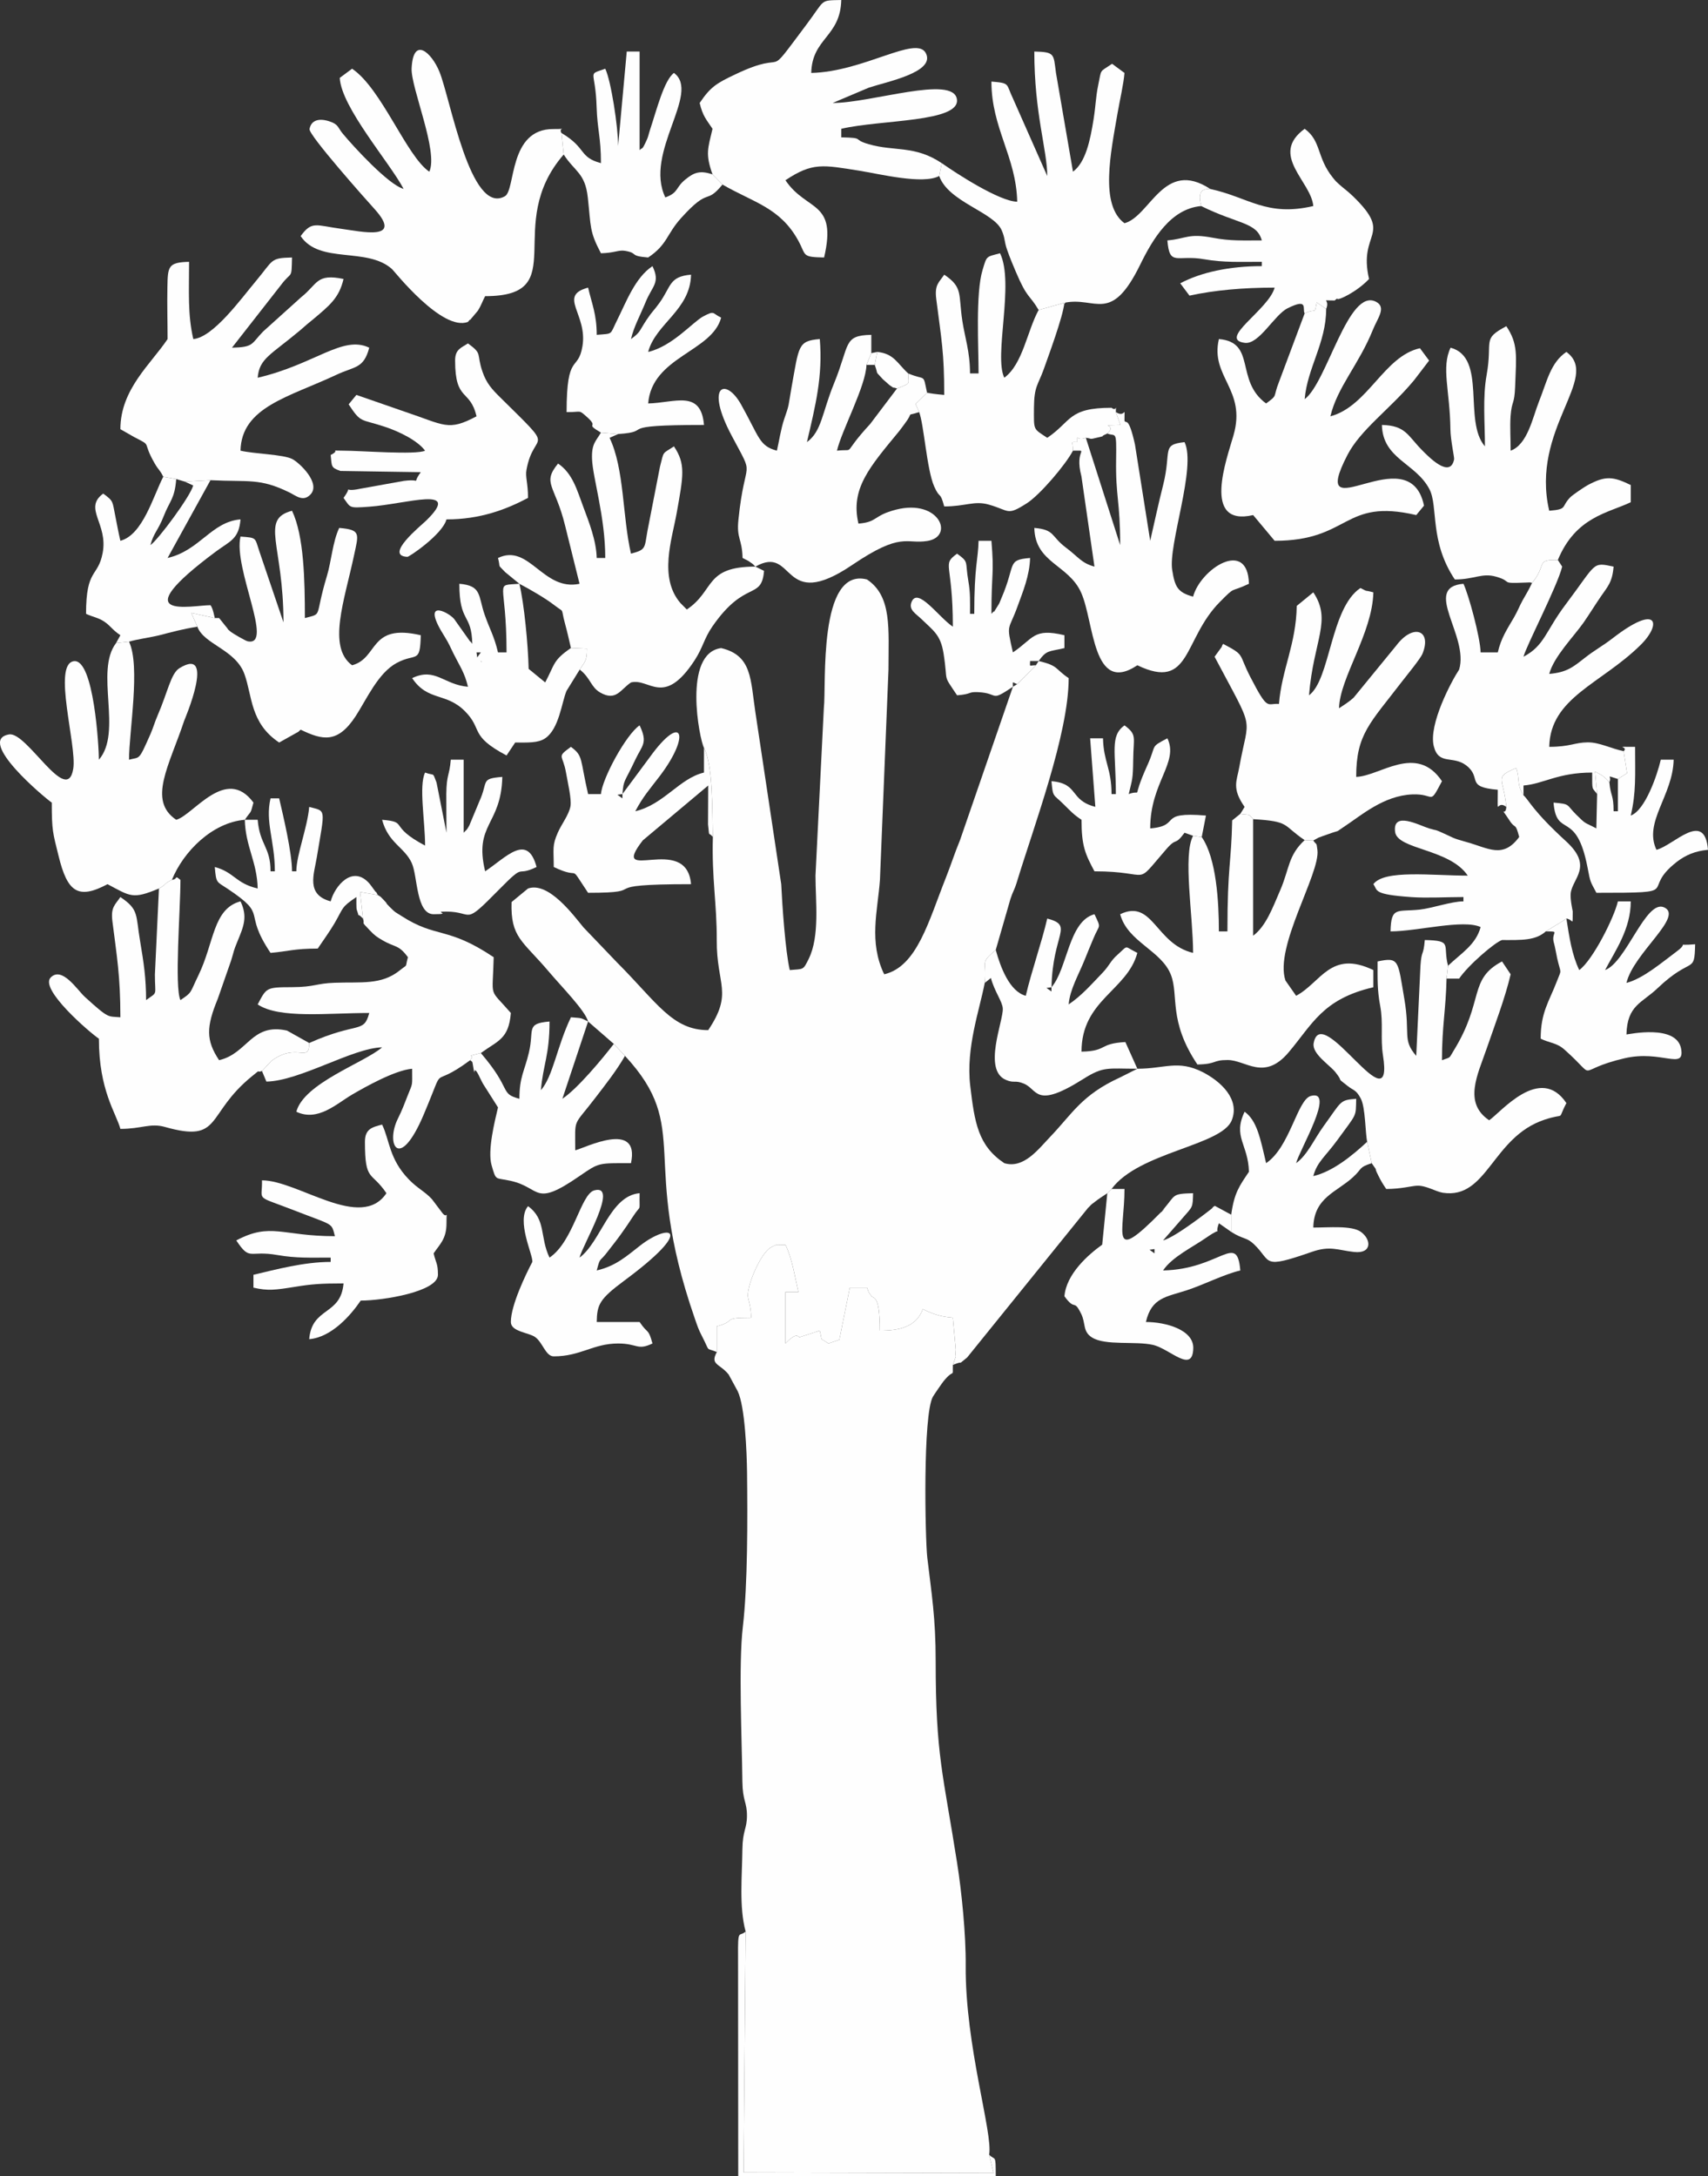 <?xml version="1.0" encoding="UTF-8"?>
<!DOCTYPE svg PUBLIC "-//W3C//DTD SVG 1.1//EN" "http://www.w3.org/Graphics/SVG/1.1/DTD/svg11.dtd">
<!-- Creator: CorelDRAW X8 -->
<svg xmlns="http://www.w3.org/2000/svg" xml:space="preserve" width="191.445mm" height="243.84mm" version="1.1" style="shape-rendering:geometricPrecision; text-rendering:geometricPrecision; image-rendering:optimizeQuality; fill-rule:evenodd; clip-rule:evenodd"
viewBox="0 0 19395 24703"
 xmlns:xlink="http://www.w3.org/1999/xlink">
 <rect x="0" y="0" width="19395" height="24703" fill="#333333" stroke="none"/>
 <defs>
  <style type="text/css">
   <![CDATA[
    .fil0 {fill:#FEFEFE}
   ]]>
  </style>
 </defs>
 <g id="Camada_x0020_1">
  <path class="fil0" d="M9882 11114c256,-64 128,-64 64,-128l-64 128z"/>
  <polygon class="fil0" points="8922,13354 8858,13290 8794,13418 "/>
  <g id="_751761056">
   <path class="fil0" d="M7994 8489c106,208 92,725 101,1012 -14,467 46,764 44,1171 -3,513 190,594 -97,1022 -409,0 -583,-316 -1035,-768l-381 -398c-108,-129 -393,-524 -630,-442l-187 154c-13,404 126,439 418,784 156,184 418,448 451,572l292 254 127 136c772,833 158,1154 792,2979 33,94 39,119 84,206 98,190 30,120 167,177l0 -292c240,-64 39,-98 390,-98 -4,-151 -37,-200 -38,-252 -2,-136 151,-487 262,-546 98,-52 52,-20 165,-30 78,162 102,344 147,536l-147 0 0 585c132,-139 143,-70 162,-72l228 -74c34,142 -6,70 98,146l124 -42 119 -592 195 0c30,82 21,52 51,96 22,32 95,-23 95,392 217,0 414,-40 488,-244 106,51 191,85 341,97l33 363c-12,137 24,4 -33,173 155,-63 26,23 162,-84l1371 -1696c70,-70 20,-24 77,-69 43,-35 98,-69 144,-100l48 -48c307,-419 1250,-491 1365,-780 95,-239 -125,-442 -331,-547 -281,-142 -428,-38 -741,-38l-195 98c-437,199 -544,413 -791,671 -137,143 -304,370 -525,303 -296,-198 -337,-456 -387,-880 -50,-430 106,-860 165,-1166 26,-261 -62,-214 125,-375l167 -579c28,-86 46,-104 68,-176 194,-640 593,-1694 593,-2330 -159,-106 -112,-141 -341,-194l-31 48 -212 214 -49 30 -600 1739c-63,153 -99,270 -160,425 -197,495 -328,1013 -702,1100 -177,-369 -74,-717 -48,-1071l97 -2388c0,-464 41,-832 -244,-1023 -560,-145 -460,1206 -490,1459l-95 1903c0,287 51,687 -77,945 -65,131 -55,113 -215,127 -50,-215 -85,-727 -97,-975l-293 -1949c-57,-372 -36,-648 -389,-731 -440,57 -246,1041 -195,1132z"/>
   <path class="fil0" d="M8140 15348c-80,147 32,129 134,255l103 190c83,173 103,693 106,921 6,521 8,1278 -48,1756 -50,424 -10,1289 -5,1752 3,227 52,232 52,388 0,156 -49,161 -52,389 -3,296 -39,651 37,927l-23 2735 2839 7 -51 -208c46,-240 -273,-1236 -266,-2144 3,-362 -47,-848 -98,-1170 -159,-1015 -243,-1215 -243,-2290 0,-493 -47,-766 -95,-1172 -25,-220 -52,-1621 63,-1828 15,-26 104,-155 121,-176 128,-158 102,-23 106,-186 57,-169 21,-36 33,-173l-33 -363c-150,-12 -235,-46 -341,-97 -74,204 -271,244 -488,244 0,-415 -73,-360 -95,-392 -30,-44 -21,-14 -51,-96l-195 0 -119 592 -124 42c-104,-76 -64,-4 -98,-146l-228 74c-19,2 -30,-67 -162,72l0 -585 147 0c-45,-192 -69,-374 -147,-536 -113,10 -67,-22 -165,30 -111,59 -264,410 -262,546 1,52 34,101 38,252 -351,0 -150,34 -390,98l0 292z"/>
   <path class="fil0" d="M6401 1754l-25 -244c-44,-70 94,-43 -89,-45 -516,-6 -429,693 -554,763 -393,221 -619,-1114 -744,-1416 -86,-210 -297,-411 -315,-35 -9,219 307,943 201,1172 -258,-173 -542,-945 -877,-1169l-140 104c17,334 566,959 725,1260 -171,-46 -567,-478 -690,-626 -60,-71 -46,-107 -157,-142 -127,-40 -205,-3 -221,89 -12,67 641,801 740,910 329,366 -155,252 -376,223 -293,-39 -337,-94 -465,82 215,322 753,119 1038,375 23,20 568,713 862,599 8,-8 22,-31 25,-23l89 -106c36,-58 52,-109 81,-163 1001,0 192,-803 892,-1608z"/>
   <path class="fil0" d="M8091 1980l113 115c352,204 653,260 860,635 94,170 33,188 294,193 152,-651 -198,-518 -439,-877 308,-205 424,-174 840,-108 231,37 720,159 906,60l29 -146c-307,-205 -536,-130 -829,-215 -198,-57 -35,-72 -312,-78l0 -97c451,-105 1354,-73 1313,-336 -42,-277 -969,43 -1411,43l411 -174c205,-68 760,-175 647,-392 -107,-207 -705,212 -1301,225 9,-397 331,-407 341,-828 -251,6 -176,-12 -399,284 -506,673 -158,253 -804,560 -216,102 -283,144 -405,325 35,149 76,188 146,293 -53,227 -83,283 0,518z"/>
   <path class="fil0" d="M14084 9239c123,17 83,-7 146,60 426,25 330,67 585,238l98 4 58 -32c21,-9 84,-30 106,-38 170,-62 57,-2 198,-95 179,-117 436,-345 763,-358 263,-11 185,135 336,-150 -290,-433 -708,-55 -974,-49 0,-486 156,-607 522,-1085 49,-63 208,-258 230,-311 111,-271 -105,-349 -296,-96l-482 589c-47,47 -124,94 -169,124 8,-346 379,-849 390,-1316 -129,-34 -40,4 -147,-49 -342,229 -340,1039 -584,1218 53,-633 263,-848 49,-1169l-188 154c-7,436 -170,720 -202,1113 -138,-12 -120,92 -326,-308 -139,-269 -52,-239 -308,-374 -5,11 -13,16 -15,33l-82 113c468,885 391,638 280,1256 -28,156 -87,237 61,449l-49 79z"/>
   <path class="fil0" d="M1854 5412l147 26 97 29 292 -16c439,22 558,-26 894,138 79,39 156,110 239,27 127,-127 -122,-363 -204,-405 -101,-53 -431,-58 -588,-95 11,-496 551,-609 1088,-861 210,-99 310,-67 374,-308 -303,-146 -615,189 -1267,341 19,-220 145,-256 484,-540l78 -68c8,-6 19,-16 27,-22 7,-6 19,-15 27,-22 199,-167 308,-251 359,-469 -312,-66 -293,58 -478,204l-436 393c-136,140 -102,177 -353,183l556 -711c125,-167 120,-53 126,-313 -252,6 -207,25 -412,270 -161,191 -481,637 -709,656 -65,-282 -48,-531 -48,-877 -240,6 -242,54 -246,290 -4,192 2,394 2,587 -189,283 -536,570 -536,1023l156 89c217,112 81,36 235,302 45,77 57,69 96,149z"/>
   <path class="fil0" d="M8578 6432c457,-257 283,534 1101,-20 561,-380 607,-232 851,-271 311,-49 138,-480 -354,-356 -265,68 -206,141 -428,159 -93,-396 125,-640 461,-1048 29,-36 35,-48 63,-84 116,-153 -1,-79 165,-134l-40 -92 130 -128c-49,-228 -10,-132 -214,-219 -4,119 48,105 -127,171l-304 402c-344,373 -146,279 -378,304 54,-232 328,-733 335,-974l55 -133 0 -208c-322,7 -241,105 -423,551 -137,334 -139,543 -308,667 97,-416 181,-746 146,-1170 -251,21 -235,76 -322,555 -38,217 -21,178 -83,356 -35,102 -59,256 -82,356 -202,-54 -197,-149 -405,-521 -175,-316 -417,-228 -108,352 273,514 152,209 76,953 -23,218 42,212 47,434l65 33c83,57 38,27 81,65z"/>
   <path class="fil0" d="M15525 12961l51 243c89,127 11,13 75,140 37,73 41,79 90,153 169,0 284,-34 349,-37 103,-5 212,67 295,80 506,76 558,-631 1152,-829 258,-86 137,26 250,-189 -298,-446 -748,109 -877,195 -297,-199 -129,-520 -30,-809 96,-279 211,-578 274,-848l-98 -146c-385,204 -199,444 -548,1011 -58,93 -25,71 -134,110 0,-387 44,-567 52,-926l17 -146c-63,-240 59,-285 -264,-292 -16,192 -36,103 -49,291l-48 1024c-161,-185 -66,-242 -135,-645 -75,-438 -56,-479 -304,-427 0,209 -5,317 30,507 36,194 1,366 31,558 133,839 -700,-629 -787,-136 -21,120 182,246 248,329 106,135 -9,40 137,155 72,57 94,39 150,143 54,101 51,397 73,491z"/>
   <path class="fil0" d="M1805 10086c89,-47 53,-55 147,-98 131,-323 459,-651 828,-682 78,-116 59,-50 98,-195 -312,-425 -684,144 -877,195 -327,-219 -79,-614 91,-1126 0,-1 365,-851 -53,-596 -99,60 -132,267 -249,537 -36,84 -50,140 -81,211 -138,312 -116,258 -244,292 0,-315 132,-1064 0,-1340l-147 16c-245,319 77,1011 -195,1324 0,-135 -56,-1154 -286,-1118 -243,37 37,956 -5,1219 -69,436 -527,-423 -729,-388 -382,65 415,728 485,774 0,322 12,340 77,605 100,409 219,500 556,321 261,138 283,175 584,49z"/>
   <path class="fil0" d="M14815 3557l-292 780c-72,181 -7,141 -146,243 -357,-261 -107,-695 -536,-731 -101,432 316,569 166,1092 -74,262 -367,1043 223,906l244 292c863,0 771,-487 1608,-292l88 -107c-166,-803 -1339,333 -869,-576 147,-284 475,-515 736,-824 6,-7 16,-18 22,-26l169 -221 -104 -140c-409,90 -590,659 -1017,773 78,-332 322,-585 482,-981 52,-131 158,-255 37,-319 -316,-166 -558,920 -811,1105 30,-355 244,-639 244,-1023l-107 -76c-30,149 6,59 -137,125z"/>
   <path class="fil0" d="M17397 6617c174,-208 34,-267 293,-260 203,-491 571,-533 828,-656l0 -195c-201,-97 -285,-108 -487,0 -35,18 -174,112 -201,140 -108,112 -24,134 -238,152 -217,-931 592,-1512 195,-1803 -181,122 -220,335 -312,565 -71,179 -129,487 -321,556 0,-119 -9,-276 -1,-390 14,-186 44,-125 52,-339 13,-354 35,-482 -100,-684 -283,150 -152,155 -224,555 -46,254 -19,545 -19,809 -250,-287 26,-1009 -390,-1120 -108,224 -7,488 -2,927 2,126 46,318 42,340 -45,227 -294,-33 -370,-110 -157,-160 -182,-274 -450,-280 9,387 383,431 539,728 104,199 -3,589 289,1026 220,0 308,-77 467,-32 204,57 24,81 340,67 47,-2 42,-4 70,4z"/>
   <path class="fil0" d="M10694 1852l-29 146c104,295 618,408 709,615 42,95 26,122 64,228 26,74 64,169 97,244 132,312 155,256 259,434l293 -82c356,-75 526,250 860,-432 144,-294 348,-636 693,-666 -18,-80 -47,-205 103,-194 -529,-346 -680,310 -974,389 -282,-206 -157,-797 -79,-1248 26,-150 68,-327 79,-458l-141 -104c-148,102 -117,48 -158,245 -28,136 -26,219 -52,385 -38,239 -90,489 -234,595l-193 -1122c-29,-213 -9,-237 -246,-242 0,705 147,1119 147,1413l-389 -879c-82,-170 -28,-175 -245,-193 0,528 281,852 293,1364 -203,-4 -689,-320 -857,-438z"/>
   <path class="fil0" d="M4122 10427c26,82 -35,16 79,136 54,57 77,72 138,108 151,89 185,48 293,195 -36,133 7,69 -93,150 -210,168 -436,129 -738,140 -214,7 -224,49 -486,50 -296,1 -288,6 -389,196 247,165 794,97 1267,97 -64,239 -125,93 -682,341 0,236 -138,-13 -429,203l-107 115 50 120c381,-7 980,-382 1314,-389 -203,176 -887,405 -974,731 244,117 458,-92 634,-195 151,-88 485,-276 681,-293 0,206 9,154 -47,295 -35,90 -67,176 -116,274 -142,288 17,606 294,-48 273,-645 42,-258 528,-618 73,-79 -88,-27 121,-81 194,-142 316,-156 341,-455 -258,-297 -206,-146 -195,-633 -528,-354 -647,-211 -1044,-466 -88,-57 -62,-31 -139,-107 -61,-61 -7,-17 -66,-77 -57,-59 -27,-28 -66,-56l-202 -34 33 301z"/>
   <path class="fil0" d="M5898 6627c117,61 298,166 393,240 131,102 70,12 126,216 31,114 43,176 66,273l182 8c1,143 -27,150 -82,237 121,92 125,197 230,259 183,106 232,-33 352,-113 209,-54 371,287 723,-252 96,-148 106,-245 201,-383 372,-538 559,-293 587,-632l-98 -48c-582,0 -457,271 -779,487l-73 -74c-248,-289 -95,-725 -43,-1016 78,-434 104,-561 -30,-762 -136,91 -111,43 -159,232l-143 734c-33,192 -16,207 -186,252 -98,-423 -74,-962 -243,-1315l97 -43 -195 -16c-58,98 -108,127 -101,300 8,214 150,654 150,1123l-97 0c-5,-201 -90,-412 -152,-579 -71,-190 -121,-381 -287,-493 -185,227 -34,241 79,701l165 664c-416,88 -571,-463 -926,-293 34,129 -15,58 82,161l161 132z"/>
   <path class="fil0" d="M13646 9502l-98 -14c-118,219 0,909 0,1329 -427,-100 -456,-617 -828,-439 84,316 469,409 577,690 90,235 -32,521 300,1016 226,-5 167,-51 342,-51 207,-1 413,243 692,-85 273,-322 387,-607 964,-741l0 -195c-486,-233 -594,142 -877,292l-121 -173c-130,-382 396,-1215 363,-1481 -12,-99 -9,-51 -47,-109l-98 -4c-188,173 -172,322 -276,565 -85,196 -162,412 -309,520l0 -1323c-63,-67 -23,-43 -146,-60l-92 74c-10,494 -54,511 -54,1260l-97 0c0,-333 -28,-832 -195,-1071z"/>
   <path class="fil0" d="M1805 10086l-46 977c0,251 37,190 -100,290 0,-248 -27,-425 -67,-663 -53,-307 -10,-362 -225,-507 -60,90 -112,113 -90,280 49,390 90,614 90,1085 -146,-13 -125,22 -403,-231 -86,-78 -258,-351 -388,-221 -132,132 445,627 547,695 0,588 196,845 244,1024 241,0 340,-69 506,-22 658,186 454,-143 991,-578 119,-95 29,-30 111,-57l107 -115c291,-216 429,33 429,-203l-252 -141c-406,-90 -444,260 -771,336 -151,-226 -146,-379 -15,-697l151 -433c42,-136 21,-92 73,-220 71,-171 117,-280 34,-453 -314,84 -297,466 -477,838 -102,209 -67,190 -205,283 -70,-146 0,-1029 0,-1364 -73,-61 -23,-9 -97,-1 -94,43 -58,51 -147,98z"/>
   <path class="fil0" d="M17397 6617c-40,86 -62,117 -106,196 -43,79 -51,111 -98,194 -79,136 -147,234 -185,399l-195 0c-4,-173 -138,-661 -195,-779 -474,39 67,593 -49,974 -87,131 -349,623 -288,869 55,221 217,102 369,219 184,142 -18,245 358,276 0,344 -20,103 97,195 -30,-335 -149,-331 112,-442 45,125 1,183 83,310l0 -111c229,-19 389,-147 780,-147 0,216 -4,162 56,244l-24 -256c91,46 107,61 163,121 34,-70 -56,-83 97,-36l104 -66 -39 -250c-146,-30 -273,-100 -406,-100 -151,1 -200,51 -439,51 13,-561 589,-714 1037,-1156 242,-238 203,-480 -319,-75 -114,88 -201,132 -314,221 -131,102 -202,165 -404,182 53,-197 277,-422 391,-584 67,-97 127,-195 194,-293 76,-112 131,-159 146,-341 -249,-53 -188,-43 -544,429 -231,306 -238,466 -479,594 27,-115 388,-808 439,-1023l-49 -75c-259,-7 -119,52 -293,260z"/>
   <path class="fil0" d="M10527 4458l-130 128 40 92c55,138 86,650 171,844 68,153 65,45 114,227 241,0 341,-68 506,-21 240,68 202,132 432,-15 150,-96 441,-439 524,-597 0,-112 -35,-97 49,-97 0,-104 -14,-7 97,-49 81,8 22,24 141,-5 112,-28 -14,8 103,-44 129,-112 -146,-87 149,-97l-52 -146c0,-120 17,5 -49,-49 -498,0 -453,155 -730,341 -162,-108 -152,-78 -151,-341 2,-245 45,-255 109,-432 55,-155 219,-596 237,-760l-293 82c-131,239 -179,614 -390,769 -121,-252 117,-1069 -48,-1413 -162,43 -149,26 -199,191 -80,265 -45,870 -45,1173l-97 0c0,-245 -60,-415 -87,-595 -47,-308 10,-381 -206,-526 -60,90 -112,113 -90,280 59,464 90,600 90,1085 -104,-9 -142,-15 -195,-25z"/>
   <path class="fil0" d="M12574 4921c96,40 105,-51 100,291 -7,431 46,469 46,976l-390 -1218c-111,42 -97,-55 -97,49 -84,0 -49,-15 -49,97 197,0 11,-29 96,291l148 1025c-149,-40 -182,-109 -322,-214 -175,-131 -124,-205 -361,-225 9,400 389,414 532,735 149,333 127,1166 638,824 612,294 515,-293 937,-719 187,-189 107,-100 330,-206 -12,-519 -550,-169 -634,146 -179,-48 -207,-116 -237,-301 -47,-292 277,-1168 140,-1453 -268,29 -145,96 -243,487 -53,207 -98,421 -147,633l-173 -1093c-75,-337 -103,-226 -119,-271 0,-196 18,-21 -98,-97l52 146c-295,10 -20,-15 -149,97z"/>
   <path class="fil0" d="M2439 7016l-267 -59 69 157c75,203 435,259 535,539 90,249 64,556 394,776l218 -122c6,-5 17,-16 26,-24 249,120 420,160 625,-154 122,-187 254,-491 467,-604 221,-118 264,17 272,-314 -592,-138 -476,260 -780,341 -284,-208 -86,-737 22,-1247 53,-247 80,-291 -168,-312 -74,154 -89,377 -139,543 -146,483 -41,424 -251,480 0,-429 -10,-934 -146,-1218 -366,98 -97,379 -97,1267l-272 -801c-56,-166 -27,-158 -216,-173 -84,361 385,1251 82,1189 -26,-5 -170,-90 -190,-106 -62,-52 -5,-2 -70,-77l-43 -54c-4,-6 -15,-18 -22,-27l-49 0z"/>
   <path class="fil0" d="M13743 2145c-150,-11 -121,114 -103,194 418,207 632,182 688,390 -219,0 -356,8 -556,-30 -281,-54 -301,12 -516,30 25,302 108,159 419,214 223,39 409,29 653,29l0 49c-363,0 -689,69 -926,195l105 140c283,-62 606,-91 967,-91 -67,251 -652,586 -339,627 162,21 335,-317 485,-392 245,-123 165,11 195,57 143,-66 107,24 137,-125l107 76c50,-121 -82,-97 97,-97 10,-7 26,-28 31,-18 10,18 219,-78 359,-226 -127,-545 285,-486 -182,-939 -64,-62 -104,-87 -157,-135 -38,-36 -27,-21 -71,-75 -188,-233 -129,-416 -321,-556 -406,297 74,596 98,877 -533,124 -730,-98 -1170,-194z"/>
   <path class="fil0" d="M4144 12961c0,462 72,328 244,584 -290,434 -1004,-146 -1413,-146 6,249 -94,161 384,348 434,169 403,129 444,286 -603,0 -727,-160 -1120,48 160,240 139,108 468,166 212,37 372,29 604,29l0 49c-304,0 -621,86 -877,146l0 146c163,38 247,27 476,-10 184,-30 293,-38 547,-38 -31,369 -359,263 -390,633 253,-21 472,-271 585,-438 253,0 877,-101 877,-293 0,-131 -24,-134 -49,-243 71,-106 146,-163 146,-342 0,-192 20,-17 -60,-134 0,-1 -105,-138 -105,-139 -77,-85 -165,-123 -263,-225 -224,-231 -216,-442 -303,-622 -110,29 -195,47 -195,195z"/>
   <path class="fil0" d="M5168 4093c0,473 170,317 243,633 -326,173 -360,99 -822,-55l-542 -188 -88 107c143,218 133,162 409,254 165,54 374,157 459,272 -105,50 -730,0 -926,0 -187,0 -18,-15 -146,49 14,130 0,142 110,181l913 14c-114,155 34,71 -193,99l-495 89c-228,49 -68,-62 -189,104 83,114 55,117 291,100 424,-30 1062,-247 648,157 -56,55 -485,400 -214,412 21,1 399,-255 444,-425 382,0 677,-112 926,-244 0,-165 -32,-238 -18,-316 84,-474 364,-172 -300,-827 -92,-91 -154,-158 -199,-289 -73,-212 7,-196 -165,-322 -76,51 -146,65 -146,195z"/>
   <path class="fil0" d="M17105 9160c-8,123 -87,-34 37,155 69,106 63,11 109,186 -184,251 -351,126 -594,59 -181,-50 -147,-49 -282,-108 -100,-44 -36,-15 -147,-48 -111,-34 -418,-202 -386,40 27,202 619,189 825,496 -405,0 -949,-71 -1072,97 53,72 -13,116 437,147 175,12 405,-1 586,-1l0 49c-133,0 -358,78 -492,93 -260,29 -330,-40 -336,248 298,0 829,-141 1023,-49 -54,201 -220,296 -370,439l-17 146 143 0c101,-151 408,-414 487,-438 221,0 379,8 497,-98l108 -66c13,-7 27,-16 40,-24 14,-8 30,-19 42,-27 13,-7 30,-18 44,-29 83,13 69,102 72,-81 0,-1 -31,-139 -23,-207 20,-169 259,-302 -51,-587 -383,-350 -420,-465 -485,-524 -82,-127 -38,-185 -83,-310 -261,111 -142,107 -112,442z"/>
   <path class="fil0" d="M13110 14179l0 49 -57 -41 57 -8zm48 -49l-48 49 48 -49zm49 -49l-49 49 49 -49zm-633 -536l-58 584c-159,114 -408,333 -429,586 128,176 102,21 190,199 54,109 15,200 122,268 152,97 495,39 694,85 193,45 452,334 457,35 3,-206 -311,-295 -538,-295 65,-279 229,-283 467,-361 200,-66 416,-179 605,-224 -37,-441 -225,-14 -877,0 103,-154 329,-260 499,-378 206,-142 74,11 135,-158l140 98 0 -195 -187 -101c-11,11 -24,12 -28,27 0,0 -411,327 -559,366l227 -260c109,-126 110,-107 114,-276 -241,6 -199,20 -322,165 -127,150 90,-85 -45,53 -590,599 -412,226 -412,-266l-147 0 -48 48z"/>
   <path class="fil0" d="M6376 1510l25 244c126,196 244,208 274,490 37,338 17,381 149,631 160,-4 200,-41 277,-27 154,27 35,57 259,75 221,-148 207,-264 377,-451 328,-362 269,-137 467,-377l-113 -115c-144,-50 -213,-19 -304,54 -121,96 -77,151 -232,207 -245,-510 407,-1186 98,-1413 -113,83 -197,422 -274,653 -16,49 -16,67 -36,110 -60,131 -44,73 -80,114l0 -1120 -146 0 -98 1072c0,-218 -81,-742 -146,-877 -214,77 -111,-1 -98,438 8,256 49,335 49,634 -255,-69 -159,-171 -448,-342z"/>
   <path class="fil0" d="M11940 11207l0 48 -57 -40 57 -8zm0 0c14,-617 259,-698 -48,-780 -66,282 -178,595 -244,877 -185,-49 -288,-327 -341,-521 -187,161 -99,114 -125,375l70 -56c40,152 131,267 135,346 8,143 -231,698 36,811 96,41 100,-1 203,42 161,65 124,295 674,-52 233,-147 274,-117 615,-117l-136 -303c-311,18 -197,102 -498,109 0,-587 519,-693 634,-1121 -156,-75 -95,-96 -222,18 -88,77 -87,118 -179,214 -127,132 -234,255 -379,353 14,-170 112,-334 180,-503 36,-89 62,-153 100,-243 70,-171 94,-108 13,-278 -295,79 -306,620 -488,829z"/>
   <path class="fil0" d="M5460 11954c-209,54 -48,2 -121,81 9,10 24,11 27,31 45,258 -18,-55 86,173 5,10 12,22 16,32 5,10 12,22 17,32l170 268c-36,154 -121,488 -73,656 53,184 38,138 214,177 354,78 259,309 785,-54 225,-155 210,-146 584,-146 105,-495 -527,-171 -633,-146 0,-383 -30,-257 230,-598 124,-162 238,-306 335,-474l-127 -136c-124,162 -410,507 -584,623l292 -877c-89,-44 -61,-37 -195,-48 -161,337 -201,667 -341,828 25,-293 98,-395 98,-780 -274,23 -172,92 -234,352 -49,209 -108,276 -108,525 -230,-61 -77,-99 -438,-519z"/>
   <path class="fil0" d="M7068 9014l0 49 -57 -41 57 -8zm1027 487c-9,-287 5,-804 -101,-1012l0 281c-279,65 -455,363 -780,439 90,-170 162,-247 280,-402 355,-469 254,-724 -115,-212l-311 419c14,-170 20,-121 146,-390 78,-165 145,-188 49,-390 -153,103 -424,602 -439,780l-146 0c-93,-401 -53,-432 -195,-536 -169,124 -92,79 -55,296 20,114 63,294 50,377 -16,96 -103,207 -143,299 -67,151 -47,182 -47,392 336,161 149,-67 390,293 760,0 9,-98 1169,-98 -49,-591 -946,18 -548,-497l743 -623 -2 441c19,165 -2,74 55,143z"/>
   <path class="fil0" d="M6240 14276c-113,-235 -36,-432 -244,-584 -138,165 59,556 49,633 -72,136 -244,491 -244,682 0,109 197,119 271,168 90,58 122,222 216,222 306,0 447,-146 731,-146 222,0 216,83 390,0 -48,-178 -51,-102 -146,-244l-487 0c4,-197 29,-259 311,-468 825,-610 510,-654 184,-401 -158,123 -277,233 -495,284 44,-165 27,-84 125,-215 66,-86 88,-111 148,-194 60,-83 82,-117 138,-202 99,-153 71,-30 76,-266 -339,29 -438,552 -682,731 33,-142 454,-841 167,-763 -154,42 -236,581 -508,763z"/>
   <path class="fil0" d="M17787 10427c-14,11 -31,22 -44,29 -12,8 -28,19 -42,27 -13,8 -27,17 -40,24l-108 66c180,0 50,4 95,141 6,16 30,144 34,163 44,193 54,113 -4,265 -88,229 -183,350 -183,649 100,49 183,46 268,122 409,363 83,240 685,100 418,-97 684,140 642,-106 -50,-285 -597,-165 -621,-164 8,-333 176,-356 353,-525 394,-374 419,-148 427,-499 -245,21 -56,-32 -210,82 -164,121 -375,305 -570,357 80,-340 660,-759 425,-859 -207,-87 -428,626 -668,713 115,-218 292,-466 292,-780l-146 0c-43,186 -286,668 -439,780 -83,-174 -111,-363 -146,-585z"/>
   <path class="fil0" d="M6824 4911l195 16c432,-29 -85,-103 975,-103 -34,-405 -331,-251 -634,-244 44,-532 724,-584 829,-974 -105,-50 -69,-85 -204,-14 -115,61 -351,340 -625,403 86,-323 478,-473 487,-877 -252,21 -224,135 -360,322 -69,96 -75,86 -147,194 -84,127 -65,135 -175,215 34,-144 100,-258 166,-419 75,-185 170,-218 78,-409 -198,132 -297,405 -404,619 -83,166 -38,145 -229,161 0,-232 -55,-352 -98,-536 -348,93 -3,300 -64,665 -50,299 -180,59 -180,748 175,3 131,-34 234,58 144,129 -41,58 156,175z"/>
   <path class="fil0" d="M13981 13789l0 195c134,86 173,59 257,139 209,198 77,290 658,88 210,-73 291,-20 479,1 208,23 198,-143 77,-229 -103,-73 -359,-48 -539,-48 7,-342 265,-401 451,-572 113,-104 59,-108 212,-159l-51 -243c-163,151 -386,337 -612,390 43,-162 131,-215 273,-409 226,-312 209,-254 214,-469 -191,16 -161,23 -371,312 -108,149 -181,324 -311,419 33,-142 454,-841 167,-763 -154,42 -236,581 -508,763 -67,-287 -104,-482 -244,-584 -137,286 42,370 49,682 -108,161 -167,237 -201,487z"/>
   <path class="fil0" d="M5460 7504l15 14c-1,-1 -20,-10 -15,-14zm-49 -98l49 0 -41 57 -8 -57zm-48 -97l48 97 -48 -97zm0 0c-8,-9 -21,-33 -24,-26l-183 -258c-71,-82 -388,-240 -105,205 47,75 62,115 100,192 72,144 126,216 163,374 -276,-23 -371,-224 -634,-98 178,266 385,159 600,376 207,208 44,275 472,502l98 -147c143,0 261,7 341,-48 158,-107 187,-407 242,-538l150 -242c55,-87 83,-94 82,-237l-182 -8c-205,142 -179,177 -292,391l-188 -154c-7,-280 -50,-731 -105,-966 -299,24 -146,-56 -146,779l-97 0c-45,-191 -94,-261 -153,-432 -73,-212 -30,-326 -286,-347 0,451 139,328 147,682z"/>
   <path class="fil0" d="M1854 5412c-115,222 -232,659 -487,727 -27,-115 -30,-144 -58,-283 -35,-168 -16,-164 -137,-253 -229,169 57,339 -6,673 -53,282 -189,171 -189,692 78,37 135,41 205,87 76,51 91,93 185,156l-49 89 147 -16c87,-27 244,-48 341,-72 156,-40 263,-70 435,-98l-69 -157 267 59c-3,-7 -20,-112 -49,-146 -214,0 -1009,186 68,-614 155,-114 255,-137 273,-360 -331,27 -461,353 -828,438l487 -883 -292 16 96 44c-34,127 -401,620 -486,677 38,-143 87,-164 153,-334 66,-169 123,-191 140,-416l-147 -26z"/>
   <path class="fil0" d="M5070 9453l-113 -570c-50,-127 -15,-71 -130,-113 -73,151 0,548 0,829 -428,-227 -180,-267 -488,-293 71,267 255,310 337,492 67,146 48,580 248,580 228,0 -26,-31 145,-30 321,2 182,173 598,-250 316,-321 173,-134 426,-256 -104,-389 -341,-114 -584,49 -130,-541 182,-520 195,-1072 -253,21 -156,47 -260,276l-115 276c-34,63 -33,46 -64,82l0 -829 -146 0c-15,184 -48,161 -51,388 -1,146 2,295 2,441z"/>
   <path class="fil0" d="M11502 7796c0,-67 -15,-54 49,-30l212 -214c-82,0 -66,24 -66,-48l97 0c93,-127 109,-104 293,-147l0 -146c-356,-85 -348,36 -585,195 -79,-340 -49,-238 55,-529 54,-150 135,-340 140,-543 -269,23 -157,65 -325,455 -31,73 -14,43 -48,98 -80,128 2,3 -66,81 0,-493 33,-432 0,-829l-146 0c-5,219 -49,282 -49,829l-48 0c0,-142 5,-235 -19,-372 -40,-232 11,-209 -128,-311 -178,131 -48,90 -48,829 -162,-108 -401,-459 -470,-278 -33,88 48,128 115,193 137,133 215,177 249,386 56,356 -17,222 154,478 175,-14 120,-41 237,-36 248,11 127,119 397,-61z"/>
   <path class="fil0" d="M13548 9488l98 14 48 -244c-567,-48 -267,115 -633,146 0,-523 328,-747 195,-1023 -204,107 -117,64 -228,308 -195,431 -36,262 -211,325 40,-169 48,-163 51,-389 2,-258 47,-283 -99,-391 -168,123 -98,295 -98,780l-49 0c0,-290 -91,-367 -97,-633l-146 0 59 778c-299,-76 -183,-265 -498,-291 16,188 20,145 133,257 89,87 112,117 208,181 0,301 44,391 147,585 677,0 433,189 818,-254 121,-139 90,-28 205,-184l97 35z"/>
   <path class="fil0" d="M2780 9306c7,303 140,478 146,780 -253,-59 -264,-184 -487,-244 16,187 19,163 144,246 477,318 163,242 489,729 200,-17 266,-49 536,-49 63,-94 139,-198 194,-293 101,-175 71,-175 245,-292 0,23 -2,128 4,144 49,138 -24,2 71,100l-33 -301 202 34c-9,-12 -21,-43 -25,-35l-47 -64c-6,-8 -15,-21 -22,-29 -192,-222 -396,25 -442,200 -284,-76 -189,-308 -158,-498 95,-570 109,-522 -86,-574 -19,231 -146,548 -146,731l-49 0c0,-212 -101,-635 -146,-828l-98 0c-63,270 49,481 49,828l-49 0c0,-279 -122,-297 -146,-585l-146 0z"/>
   <path class="fil0" d="M18372 8843l0 366 -49 0c0,-193 -33,-163 -48,-330 -56,-60 -72,-75 -163,-121l24 256 -9 390c-141,-75 -110,-39 -230,-158 -115,-115 -61,-118 -256,-135 34,413 258,70 386,736 34,178 30,154 101,288 1031,0 476,-13 915,-353 97,-74 205,-122 352,-135 -38,-457 -386,-52 -585,0 -150,-314 186,-614 195,-1023l-146 0c-39,169 -176,574 -341,634 62,-266 49,-454 49,-780 -274,0 -63,-8 -130,49l39 250 -104 66z"/>
   <path class="fil0" d="M11232 24460l51 208 -2839 -7 23 -2735c-75,69 -89,-47 -86,291l2 2486 2924 0c0,-260 -5,-171 -75,-243z"/>
   <path class="fil0" d="M9933 4142c48,131 -7,52 92,163 7,6 76,67 76,67 75,51 14,13 85,38 175,-66 123,-52 127,-171 -124,-112 -160,-225 -352,-244l-28 147z"/>
   <polygon class="fil0" points="9839,4142 9933,4142 9961,3995 9894,4009 "/>
  </g>
 </g>
</svg>
